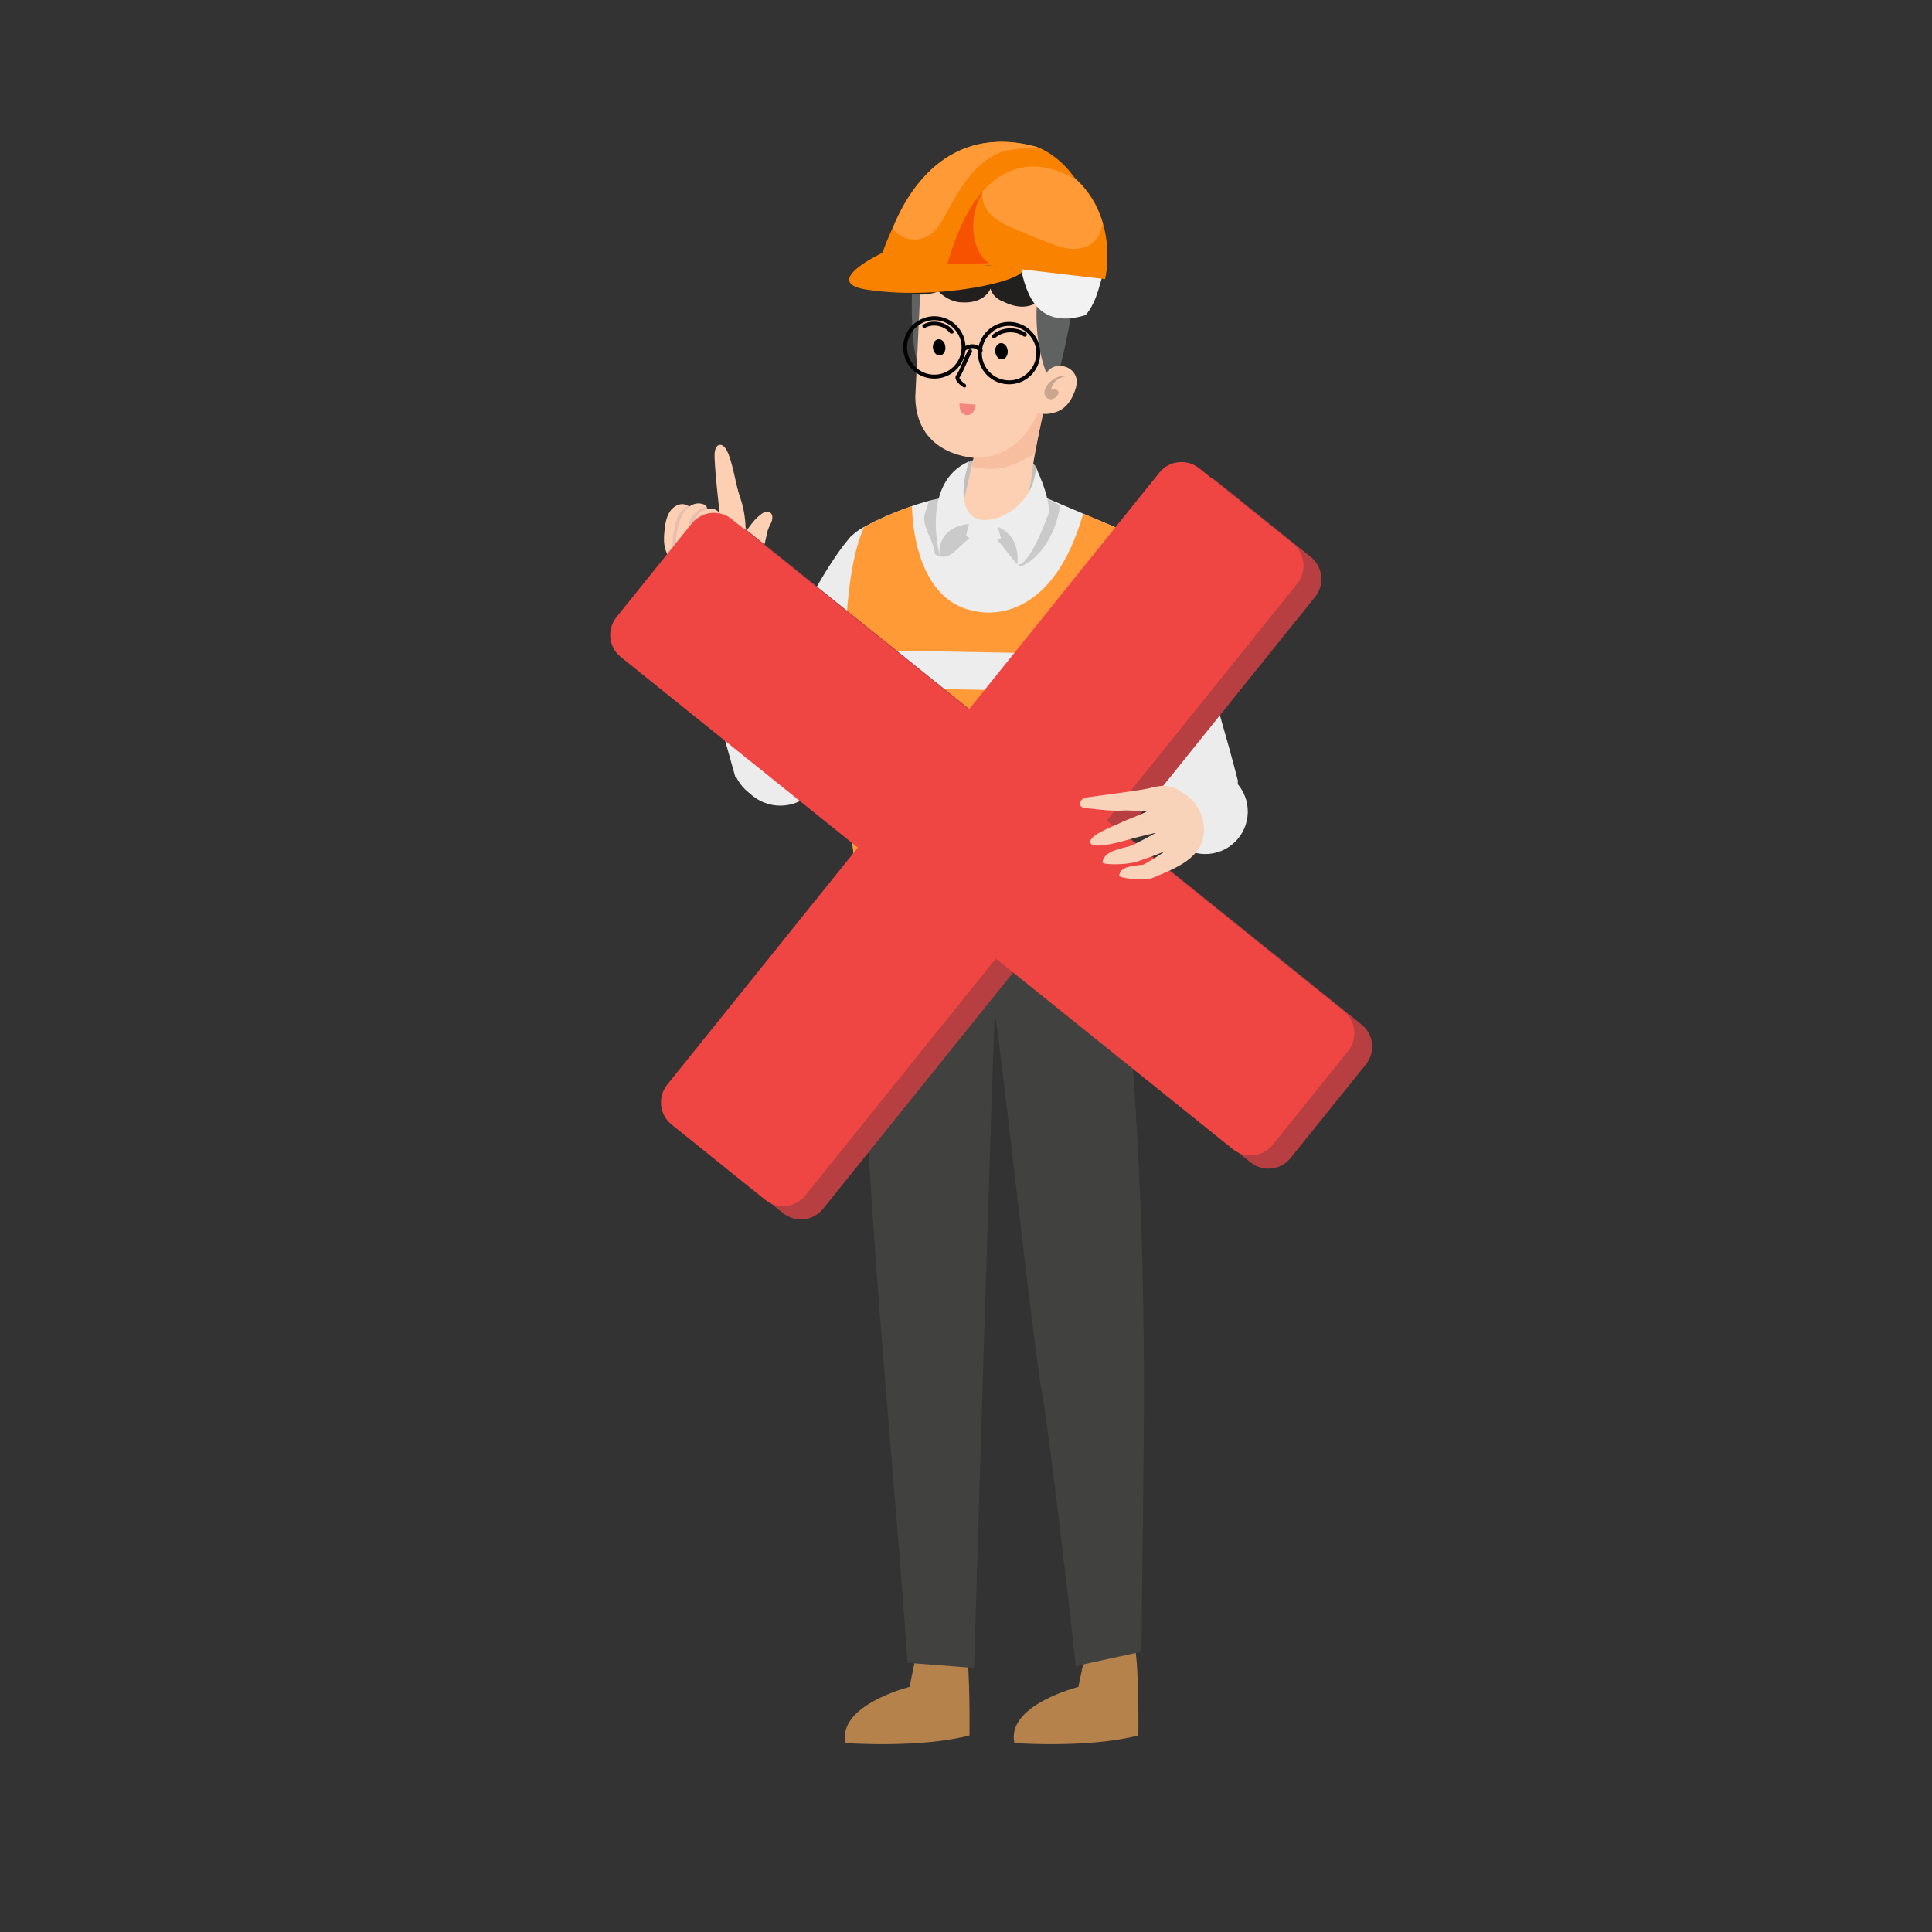 <svg xmlns="http://www.w3.org/2000/svg" xmlns:xlink="http://www.w3.org/1999/xlink" viewBox="0 0 1501 1501" width="1501" height="1501" preserveAspectRatio="xMidYMid meet" style="width: 100%; height: 100%; transform: translate3d(0px, 0px, 0px); content-visibility: visible;"><rect x="0" y="0" width="1501" height="1501" fill="#333333" stroke="none"/><defs><clipPath id="__lottie_element_23776"><rect width="1501" height="1501" x="0" y="0"></rect></clipPath></defs><g clip-path="url(#__lottie_element_23776)"><g transform="matrix(0.99,-0.142,0.142,0.99,-49.105,101.692)" opacity="1" style="display: block;"><g opacity="1" transform="matrix(1,0,0,1,635.994,507.913)"><path fill="rgb(237,236,236)" fill-opacity="1" d=" M66.615,-97.487 C52.478,-106.036 35.077,-104.68 22.537,-95.431 C22.537,-95.431 22.402,-95.572 22.402,-95.572 C22.402,-95.572 19.965,-93.364 19.965,-93.364 C19.772,-93.195 19.584,-93.021 19.395,-92.848 C19.395,-92.848 19.168,-92.642 19.168,-92.642 C-18.639,-58.386 -82.311,45.824 -86.139,52.111 C-86.181,52.179 -86.222,52.247 -86.263,52.316 C-86.263,52.316 -88.292,55.655 -88.292,55.655 C-88.292,55.655 -88.098,55.809 -88.098,55.809 C-88.188,56.005 -88.274,56.203 -88.36,56.4 C-88.409,56.514 -88.463,56.627 -88.511,56.741 C-90.478,61.412 -91.329,66.346 -91.155,71.206 C-91.155,71.214 -91.154,71.222 -91.154,71.231 C-91.137,71.702 -91.108,72.173 -91.072,72.642 C-91.063,72.756 -91.056,72.869 -91.046,72.982 C-91.015,73.345 -90.974,73.706 -90.931,74.067 C-90.905,74.289 -90.88,74.511 -90.849,74.733 C-90.814,74.985 -90.773,75.237 -90.732,75.488 C-90.68,75.814 -90.626,76.14 -90.565,76.465 C-90.536,76.613 -90.504,76.761 -90.474,76.909 C-90.388,77.33 -90.297,77.751 -90.195,78.169 C-90.182,78.223 -90.168,78.276 -90.154,78.33 C-89.251,81.972 -87.748,85.494 -85.635,88.737 C-85.567,88.841 -85.495,88.941 -85.427,89.044 C-85.198,89.388 -84.967,89.731 -84.724,90.068 C-84.534,90.332 -84.334,90.59 -84.136,90.849 C-84.004,91.022 -83.877,91.198 -83.741,91.369 C-82.6,92.805 -81.333,94.158 -79.947,95.414 C-79.876,95.479 -79.802,95.541 -79.73,95.606 C-79.311,95.979 -78.882,96.343 -78.442,96.698 C-78.287,96.823 -78.131,96.946 -77.975,97.068 C-77.613,97.35 -77.243,97.623 -76.867,97.892 C-76.673,98.032 -76.48,98.174 -76.283,98.309 C-75.911,98.563 -75.528,98.807 -75.144,99.049 C-74.974,99.156 -74.81,99.273 -74.638,99.377 C-73.651,99.974 -72.642,100.509 -71.617,100.996 C-71.578,101.015 -71.538,101.033 -71.499,101.052 C-71.017,101.279 -70.532,101.494 -70.043,101.697 C-70.012,101.71 -69.981,101.723 -69.95,101.736 C-59.513,106.035 -47.61,104.885 -38.196,98.744 C-38.163,98.723 -38.131,98.701 -38.098,98.679 C-37.714,98.427 -37.334,98.166 -36.959,97.897 C-36.848,97.818 -36.739,97.739 -36.629,97.659 C-36.419,97.504 -36.209,97.348 -36.001,97.187 C-36.001,97.187 -35.892,97.275 -35.892,97.275 C-35.892,97.275 -34.252,95.752 -34.252,95.752 C-34.189,95.697 -34.126,95.641 -34.063,95.585 C-34.024,95.55 -33.986,95.513 -33.947,95.478 C-33.58,95.146 -33.217,94.808 -32.862,94.46 C-22.164,84.466 -6.566,64.206 11.475,40.765 C30.909,15.511 52.919,-13.086 73.631,-35.051 C74.498,-35.888 75.328,-36.772 76.125,-37.698 C76.125,-37.698 76.836,-38.452 76.836,-38.452 C76.836,-38.452 76.795,-38.495 76.795,-38.495 C77.957,-39.92 79.04,-41.437 80.018,-43.055 C91.33,-61.759 85.315,-86.178 66.615,-97.487z"></path></g></g><g transform="matrix(0.997,0.072,-0.072,0.997,33.733,-56.515)" opacity="1" style="display: block;"><g opacity="1" transform="matrix(1,0,0,1,900.715,523.001)"><path fill="rgb(237,236,236)" fill-opacity="1" d=" M73.239,72.369 C73.239,72.369 71.816,68.122 71.816,68.122 C71.816,68.122 71.815,68.115 71.815,68.115 C70.145,63.135 30.624,-54.368 1.052,-96.524 C1.052,-96.524 0.899,-96.742 0.899,-96.742 C0.742,-96.969 0.586,-97.196 0.424,-97.419 C0.424,-97.419 -1.455,-100.097 -1.455,-100.097 C-1.455,-100.097 -1.617,-99.989 -1.617,-99.989 C-11.801,-111.78 -28.473,-116.951 -44.151,-111.738 C-64.889,-104.843 -76.152,-82.359 -69.256,-61.621 C-68.659,-59.825 -67.938,-58.105 -67.118,-56.457 C-67.118,-56.457 -67.169,-56.424 -67.169,-56.424 C-67.169,-56.424 -66.633,-55.518 -66.633,-55.518 C-66.061,-54.44 -65.447,-53.394 -64.786,-52.387 C-34.956,-1.87 2.238,78.583 6.833,89.969 C7.237,91.159 7.705,92.311 8.224,93.426 C8.224,93.426 8.423,93.92 8.423,93.92 C8.423,93.92 8.456,93.909 8.456,93.909 C15.844,109.149 33.608,116.951 50.104,111.466 C66.599,105.981 76.152,89.096 72.943,72.467 C72.943,72.467 73.239,72.369 73.239,72.369z"></path></g></g><g transform="matrix(1,0,0,1,-1.5,4.5)" opacity="1" style="display: block;"><g opacity="1" transform="matrix(1,0,0,1,834.85,1314.85)"><path fill="rgb(181,130,75)" fill-opacity="1" d=" M8.85,-29.85 C8.85,-29.85 4.45,-8.75 4.45,-8.75 C4.45,-8.75 -51.75,5.25 -45.25,34.85 C-45.25,34.85 12.15,39.05 51.05,28.95 C51.05,28.95 51.75,-21.25 48.45,-39.05 C48.45,-39.05 8.85,-29.85 8.85,-29.85z"></path></g><g opacity="1" transform="matrix(1,0,0,1,703.65,1314.85)"><path fill="rgb(181,130,75)" fill-opacity="1" d=" M8.85,-29.85 C8.85,-29.85 4.45,-8.75 4.45,-8.75 C4.45,-8.75 -51.75,5.25 -45.25,34.85 C-45.25,34.85 12.15,39.05 51.05,28.95 C51.05,28.95 51.75,-21.25 48.45,-39.05 C48.45,-39.05 8.85,-29.85 8.85,-29.85z"></path></g><g opacity="1" transform="matrix(1,0,0,1,778.05,971.55)"><path fill="rgb(65,65,64)" fill-opacity="1" d=" M33.85,110.65 C38.75,138.35 59.65,318.25 59.15,318.45 C76.25,314.45 93.15,310.95 110.25,307.25 C111.45,160.05 115.45,54.45 106.55,-100.55 C102.15,-179.75 95.05,-254.75 79.35,-319.65 C79.15,-319.85 -26.15,-304.85 -104.65,-314.45 C-115.45,-143.65 -83.35,135.25 -71.55,315.85 C-54.25,317.05 -37.15,318.45 -19.75,319.85 C-16.95,220.05 -7.35,-90.75 -3.75,-189.35 C2.15,-156.15 26.35,74.35 33.85,110.65z"></path></g></g><g transform="matrix(1,0.019,-0.019,1,12.67,-9.408)" opacity="1" style="display: block;"><g opacity="1" transform="matrix(1,0,0,1,761.15,368.25)"><path fill="rgb(194,190,190)" fill-opacity="1" d=" M-35.35,16.65 C-35.35,16.65 -33.45,-5.65 -13.85,-14.45 C7.45,-24.25 39.75,-21.95 39.55,-4.85 C39.55,-4.85 39.35,19.05 39.35,19.05 C39.35,19.05 -30.75,24.25 -35.15,22.35 C-39.75,20.55 -35.35,16.65 -35.35,16.65z"></path></g><g opacity="1" transform="matrix(1,0,0,1,770.333,355.324)"><path fill="rgb(253,208,180)" fill-opacity="1" d=" M-29.862,30.968 C-27.918,29.566 -26.733,28.576 -26.733,28.576 C-26.733,28.576 -21.333,2.076 -21.333,2.076 C-21.333,2.076 -14.833,-29.123 -14.833,-29.123 C-14.833,-29.123 33.867,-45.223 33.867,-45.223 C33.867,-45.223 27.068,-4.924 27.068,-4.924 C24.887,7.904 26.082,31.31 11.094,35.93 C10.459,37.997 15.097,36.648 13.355,37.93 C7.738,42.064 0.644,43.617 -6.285,44.412 C-11.484,45.007 -16.83,45.224 -21.875,43.831 C-26.92,42.438 -31.669,39.225 -33.867,34.476 C-33.217,33.519 -30.801,31.645 -29.862,30.968z"></path></g><g opacity="1" transform="matrix(1,0,0,1,777.05,334.8)"><path fill="rgb(247,190,159)" fill-opacity="1" d=" M27.75,-24.4 C27.75,-24.4 20.395,12.293 20.395,12.293 C10.795,17.693 -0.15,24.4 -12.55,24.4 C-17.75,24.4 -22.85,23.9 -27.75,22.8 C-27.75,22.8 -21.25,-8.4 -21.25,-8.4 C-21.25,-8.4 27.75,-24.4 27.75,-24.4z"></path></g><g opacity="1" transform="matrix(1,0,0,1,766.73,541.83)"><path fill="rgb(238,237,237)" fill-opacity="1" d=" M113.47,-131.63 C113.47,-131.63 109.27,-124.63 106.17,-85.03 C105.59,-73.21 104.91,-58.42 104.43,-40.12 C104.24,-33.03 104.08,-25.41 103.97,-17.23 C103.94,-15.12 103.91,-13.01 103.88,-10.92 C103.76,-1.86 103.68,7 103.62,15.62 C103.55,25.69 103.51,35.44 103.49,44.82 C103.47,55.42 103.47,65.52 103.47,75.07 C103.47,127.07 104.17,161.27 104.17,161.27 C104.17,161.27 40.87,162.67 40.87,162.67 C19.74,164.23 6.09,164.04 -7.62,163.02 C-21.11,162.02 -34.66,160.21 -55.43,158.47 C-55.43,158.47 -99.43,154.27 -99.43,154.27 C-99.43,154.27 -106.34,104.46 -110.44,44.82 C-111.1,35.28 -111.68,25.5 -112.16,15.62 C-112.58,6.81 -112.91,-2.08 -113.13,-10.92 C-113.37,-20.76 -113.47,-30.55 -113.38,-40.12 C-113.02,-78.56 -109.68,-113.48 -100.83,-134.43 C-102.71,-135.16 -83.68,-145.2 -63.49,-152.61 C-50.4,-157.41 -36.82,-161.1 -28.13,-160.43 C-28.13,-160.43 -26.32,-157.78 -27.02,-150.28 C-27.69,-139.08 -15.8,-142.6 -6.45,-141.65 C0.83,-140.91 6.16,-142.31 19.67,-149.43 C23.37,-153.63 27.87,-158.53 32.37,-164.23 C32.37,-164.23 69.59,-149.27 69.59,-149.27 C69.59,-149.27 113.47,-131.63 113.47,-131.63z"></path></g><g opacity="1" transform="matrix(1,0,0,1,766.73,547.64)"><path fill="rgb(255,154,54)" fill-opacity="1" d=" M113.47,-137.44 C113.47,-137.44 109.27,-130.44 106.17,-90.84 C105.59,-79.02 104.91,-64.23 104.43,-45.93 C104.24,-38.84 104.08,-31.22 103.97,-23.04 C103.94,-20.93 103.91,-18.82 103.88,-16.73 C103.76,-7.67 103.68,1.19 103.62,9.81 C103.55,19.88 103.51,29.63 103.49,39.01 C103.47,49.61 103.47,59.71 103.47,69.26 C103.47,121.26 104.17,155.46 104.17,155.46 C104.17,155.46 40.87,156.86 40.87,156.86 C19.74,158.42 6.09,158.23 -7.62,157.21 C-21.11,156.21 -34.66,154.4 -55.43,152.66 C-55.43,152.66 -99.43,148.46 -99.43,148.46 C-99.43,148.46 -106.34,98.65 -110.44,39.01 C-111.1,29.47 -111.68,19.69 -112.16,9.81 C-112.58,1 -112.91,-7.89 -113.13,-16.73 C-113.37,-26.57 -113.47,-36.36 -113.38,-45.93 C-113.02,-84.37 -109.68,-119.29 -100.83,-140.24 C-102.71,-140.97 -83.68,-151.01 -63.49,-158.42 C-63.13,-147.44 -59.06,-85.05 -13.08,-77.78 C-13.08,-77.78 -12.24,-77.56 -10.71,-77.33 C0.44,-75.61 48.07,-73.43 69.59,-155.08 C69.59,-155.08 113.47,-137.44 113.47,-137.44z"></path></g><g opacity="1" transform="matrix(1,0,0,1,765.557,406.995)"><path fill="rgb(3,3,3)" fill-opacity="0.15" d=" M52.643,-20.495 C51.043,-3.395 40.515,20.392 22.598,27.692 C14.398,21.792 3.2,0.412 -6.6,1.812 C-23.5,3.912 -29.261,28.165 -43.761,19.065 C-44.461,8.965 -55.457,-3.095 -51.957,-12.695 C-50.557,-16.695 -50.557,-18.795 -48.857,-21.795 C-41.157,-24.895 -34.857,-27.395 -34.357,-27.695 C-34.357,-27.695 -28.9,-11.388 -6.6,-5.488 C6.8,-1.988 17.943,-9.095 38.343,-27.395 C38.343,-27.395 52.643,-20.495 52.643,-20.495z"></path></g><g opacity="1" transform="matrix(1,0,0,1,759.6,393.9)"><path fill="rgb(238,237,237)" fill-opacity="1" d=" M-12.7,-40.2 C-12.7,-40.2 -22.5,-11.4 -10.8,1 C0.9,13.4 37.9,-3.2 39.4,-36 C39.4,-36 48.8,-19.1 50.4,-2.5 C50.4,-2.5 36.6,40.2 26.3,39.4 C26.3,39.4 31.2,7.8 -3.9,7.8 C-39,7.8 -34.1,33.4 -34.1,33.4 C-34.1,33.4 -50.4,-23.1 -12.7,-40.2z"></path></g><g opacity="1" transform="matrix(1,0,0,1,396.605,254.05)"><path fill="rgb(1,1,1)" fill-opacity="1" d=" M396.605,254.05 C396.605,254.05 396.694,254.05 396.694,254.05 C396.694,254.05 396.605,254.05 396.605,254.05z M-396.605,-254.05 C-396.605,-254.05 1104.395,-254.05 1104.395,-254.05 C1104.395,-254.05 1104.395,1246.95 1104.395,1246.95 C1104.395,1246.95 -396.605,1246.95 -396.605,1246.95 C-396.605,1246.95 -396.605,-254.05 -396.605,-254.05z M-396.605,1246.95 C-396.605,1246.95 1104.395,1246.95 1104.395,1246.95 C1104.395,1246.95 1104.395,-254.05 1104.395,-254.05 C1104.395,-254.05 -396.605,-254.05 -396.605,-254.05 C-396.605,-254.05 -396.605,1246.95 -396.605,1246.95z M396.694,254.05 C396.694,254.05 396.694,254.05 396.694,254.05 C396.494,254.05 396.694,254.05 396.694,254.05z"></path><g opacity="1" transform="matrix(1,0,0,1,0,0)"></g></g><g opacity="1" transform="matrix(1,0,0,1,759.289,409.953)"><path fill="rgb(238,237,237)" fill-opacity="1" d=" M-10.831,-10.799 C-10.831,-10.799 -13.604,1.508 -13.604,1.508 C-13.604,1.508 -0.995,10.799 -0.995,10.799 C-0.995,10.799 13.604,2.836 13.604,2.836 C13.604,2.836 9.621,-9.773 9.621,-9.773 C9.621,-9.773 -10.831,-10.799 -10.831,-10.799z"></path></g><g opacity="1" transform="matrix(1,0,0,1,762.21,516.31)"><path fill="rgb(238,237,237)" fill-opacity="1" d=" M108.95,-14.6 C108.76,-7.51 108.6,0.11 108.49,8.29 C108.46,10.4 108.43,12.51 108.4,14.6 C108.4,14.6 -108.61,14.6 -108.61,14.6 C-108.85,4.76 -108.95,-5.03 -108.86,-14.6 C-108.86,-14.6 108.95,-14.6 108.95,-14.6z"></path></g><g opacity="1" transform="matrix(1,0,0,1,762.46,572.05)"><path fill="rgb(238,237,237)" fill-opacity="1" d=" M107.89,-14.6 C107.82,-4.53 107.78,5.22 107.76,14.6 C107.76,14.6 -106.17,14.6 -106.17,14.6 C-106.83,5.06 -107.41,-4.72 -107.89,-14.6 C-107.89,-14.6 107.89,-14.6 107.89,-14.6z"></path></g></g><g transform="matrix(0.95,0.018,-0.018,0.95,51.766,7.226)" opacity="1" style="display: block;"><g opacity="1" transform="matrix(1,0,0,1,762.344,238.786)"><path fill="rgb(96,97,97)" fill-opacity="1" d=" M15.75,-69.1 C-4.85,-68.2 -26.45,-71.7 -45.85,-64.2 C-50.05,-62.6 -54.25,-60.5 -57.05,-57.2 C-61.75,-52.3 -63.65,-45.7 -64.75,-39.4 C-67.75,-23.2 -67.05,-6.6 -65.95,9.8 C-64.55,25.5 -62.25,52 -43.95,57.8 C-24.45,63.7 -4.85,69.8 15.35,71.2 C21.45,71.7 27.75,71.7 33.35,69.6 C40.85,67 46.45,60.9 49.95,54.1 C53.45,47.3 55.15,39.8 56.75,32.3 C60.05,17.5 62.65,2.5 64.95,-12.5 C67.25,-27.5 67.75,-43.4 62.35,-57.7 C61.65,-59.6 60.75,-61.7 59.05,-62.9 C57.65,-64.3 55.55,-64.8 53.45,-65.2 C42.25,-68.2 27.75,-69.6 15.75,-69.1z"></path></g><g opacity="1" transform="matrix(1,0,0,1,753.594,278.186)"><path fill="rgb(252,207,179)" fill-opacity="1" d=" M46.1,-70.8 C46.1,-70.8 37.9,-32.1 53.8,6.1 C53.8,6.1 50.8,71.3 -2.7,74.5 C-2.7,74.5 -51.9,75 -53.8,26 C-53.8,26 -51,-75 -51,-75 C-51,-75 46.1,-70.8 46.1,-70.8z"></path></g><g opacity="1" transform="matrix(1,0,0,1,717.244,245.636)"><path fill="rgb(3,3,3)" fill-opacity="1" d=" M10.95,5.85 C10.45,5.85 10.05,5.65 9.75,5.15 C5.25,-0.45 -4.05,-2.35 -10.45,1.45 C-11.15,1.95 -12.35,1.65 -12.55,0.75 C-13.05,0.05 -12.75,-1.15 -11.85,-1.35 C-4.15,-5.85 7.15,-3.65 12.55,3.35 C13.05,4.05 13.05,4.95 12.35,5.65 C11.65,5.55 11.25,5.85 10.95,5.85z"></path></g><g opacity="1" transform="matrix(1,0,0,1,775.694,249.436)"><path fill="rgb(3,3,3)" fill-opacity="1" d=" M-12.6,5.05 C-13.1,5.05 -13.5,4.85 -13.8,4.55 C-14.5,3.85 -14.3,2.95 -13.6,2.25 C-6.3,-4.35 5.6,-5.05 13.6,0.35 C14.3,0.85 14.5,1.75 14.1,2.65 C13.6,3.35 12.7,3.55 11.8,3.15 C5,-1.55 -5.1,-0.85 -11.2,4.55 C-11.9,4.85 -12.1,5.05 -12.6,5.05z"></path></g><g opacity="1" transform="matrix(1,0,0,1,738.929,279.633)"><path fill="rgb(3,3,3)" fill-opacity="1" d=" M0.965,15.653 C0.765,15.653 0.465,15.653 0.065,15.453 C-1.335,14.553 -8.135,10.253 -6.235,6.053 C-6.235,6.053 -6.235,5.853 -6.035,5.853 C-4.635,3.953 -2.735,-0.447 -1.135,-4.647 C0.465,-8.847 2.165,-12.847 3.565,-14.947 C4.065,-15.647 4.965,-15.847 5.865,-15.447 C6.565,-14.947 6.765,-14.047 6.365,-13.147 C5.165,-11.047 3.365,-7.047 1.865,-3.347 C-0.035,1.153 -1.835,5.553 -3.335,7.653 C-3.535,8.553 -1.235,11.153 1.565,12.853 C2.265,13.353 2.465,14.253 2.065,14.953 C2.165,15.353 1.465,15.653 0.965,15.653z"></path></g><g opacity="1" transform="matrix(1,0,0,1,813.544,296.136)"><path fill="rgb(252,207,179)" fill-opacity="1" d=" M-18.05,16.25 C-17.15,16.75 -16.45,17.45 -15.45,17.85 C-9.55,20.85 -1.35,19.45 4.25,16.65 C9.85,13.65 13.35,8.45 15.45,3.25 C17.05,-0.25 18.05,-4.05 18.05,-7.75 C17.85,-11.45 15.75,-15.45 11.95,-17.85 C8.15,-20.25 1.85,-20.85 -2.15,-18.55 C-4.75,-17.15 -6.35,-15.05 -7.75,-12.95 C-10.05,-9.95 -12.45,-6.15 -10.75,-2.65"></path></g><g opacity="1" transform="matrix(1,0,0,1,813.678,293.855)"><path fill="rgb(3,3,3)" fill-opacity="0.2" d=" M-8.385,3.731 C-8.885,8.631 -3.185,12.431 1.715,7.231 C2.915,5.831 3.815,3.931 2.415,2.531 C1.515,1.131 -1.785,0.931 -2.785,2.331 C-2.985,-2.869 1.915,-7.969 8.415,-9.169 C7.215,-10.069 5.415,-9.669 4.215,-9.369 C-2.285,-7.269 -7.685,-1.869 -8.385,3.731z"></path></g><g opacity="1" transform="matrix(1,0,0,1,760.244,185.875)"><path fill="rgb(34,31,31)" fill-opacity="1" d=" M-43.05,31.31 C-43.05,31.31 -70.75,42.511 -78.25,20.111 C-78.25,20.111 -78.949,7.921 -63.969,8.41 C-78.017,7.952 -78.777,-7.966 -72.641,-18.321 C-66.786,-28.2 -52.831,-29.032 -44.568,-21.972 C-41.196,-42.515 -18.853,-49.71 -0.55,-48.989 C-0.55,-48.989 18.65,-47.39 26.45,-35.19 C26.45,-35.19 49.149,-46.189 62.049,-26.989 C74.949,-7.789 58.549,-2.389 58.549,-2.389 C58.549,-2.389 78.949,-6.589 76.149,16.611 C73.349,39.811 42.649,33.511 42.649,33.511 C42.649,33.511 33.249,49.711 9.649,38.411 C9.649,38.411 1.649,36.111 -0.651,28.111 C-0.651,28.111 -4.85,41.21 -25.25,39.81 C-25.25,39.81 -34.35,39.81 -43.05,31.31z"></path></g><g opacity="1" transform="matrix(1,0,0,1,714.644,262.986)"><path fill="rgb(3,3,3)" fill-opacity="1" d=" M-0.05,25.5 C-14.15,25.5 -25.55,14 -25.55,0 C-25.55,-14 -14.05,-25.5 -0.05,-25.5 C13.95,-25.5 25.45,-14 25.45,0 C25.55,14 14.05,25.5 -0.05,25.5z M-0.05,-22.3 C-12.25,-22.3 -22.35,-12.2 -22.35,0 C-22.35,12.2 -12.25,22.3 -0.05,22.3 C12.15,22.3 22.25,12.2 22.25,0 C22.25,-12.2 12.15,-22.3 -0.05,-22.3z"></path></g><g opacity="1" transform="matrix(1,0,0,1,775.794,266.486)"><path fill="rgb(3,3,3)" fill-opacity="1" d=" M0,25.5 C-14.1,25.5 -25.5,14 -25.5,0 C-25.5,-14 -14,-25.5 0,-25.5 C14.1,-25.5 25.5,-14 25.5,0 C25.5,14 14.1,25.5 0,25.5z M0,-22.3 C-12.2,-22.3 -22.3,-12.2 -22.3,0 C-22.3,12.2 -12.2,22.3 0,22.3 C12.2,22.3 22.3,12.2 22.3,0 C22.3,-12.2 12.2,-22.3 0,-22.3z"></path></g><g opacity="1" transform="matrix(1,0,0,1,745.494,261.636)"><path fill="rgb(3,3,3)" fill-opacity="1" d=" M6.9,4.55 C6.4,4.55 6,4.35 5.7,4.05 C1,-1.85 -5.8,3.55 -6,3.85 C-6.7,4.35 -7.6,4.35 -8.3,3.65 C-8.8,2.95 -8.8,2.05 -8.1,1.35 C-4.8,-1.25 2.7,-4.55 8.3,2.05 C8.8,2.75 8.8,3.65 8.1,4.35 C7.6,4.35 7.3,4.55 6.9,4.55z"></path></g></g><g transform="matrix(0.945,-0.1,0.1,0.945,846.64,802.258)" opacity="1" style="display: block;"><g opacity="1" transform="matrix(1,0,0,1,-13.142,-561.596)"><path fill="rgb(0,0,0)" fill-opacity="1" d=" M0,-5.654 C2.267,-5.654 4.108,-3.12 4.108,0 C4.108,3.12 2.267,5.654 0,5.654 C-2.267,5.654 -4.108,3.12 -4.108,0 C-4.108,-3.12 -2.267,-5.654 0,-5.654z"></path><path stroke-linecap="butt" stroke-linejoin="miter" fill-opacity="0" stroke-miterlimit="4" stroke="rgb(0,0,0)" stroke-opacity="1" stroke-width="2" d=" M0,-5.654 C2.267,-5.654 4.108,-3.12 4.108,0 C4.108,3.12 2.267,5.654 0,5.654 C-2.267,5.654 -4.108,3.12 -4.108,0 C-4.108,-3.12 -2.267,-5.654 0,-5.654z"></path></g></g><g transform="matrix(0.945,-0.1,0.1,0.945,798.225,799.254)" opacity="1" style="display: block;"><g opacity="1" transform="matrix(1,0,0,1,-13.142,-561.596)"><path fill="rgb(0,0,0)" fill-opacity="1" d=" M0,-5.654 C2.267,-5.654 4.108,-3.12 4.108,0 C4.108,3.12 2.267,5.654 0,5.654 C-2.267,5.654 -4.108,3.12 -4.108,0 C-4.108,-3.12 -2.267,-5.654 0,-5.654z"></path><path stroke-linecap="butt" stroke-linejoin="miter" fill-opacity="0" stroke-miterlimit="4" stroke="rgb(0,0,0)" stroke-opacity="1" stroke-width="2" d=" M0,-5.654 C2.267,-5.654 4.108,-3.12 4.108,0 C4.108,3.12 2.267,5.654 0,5.654 C-2.267,5.654 -4.108,3.12 -4.108,0 C-4.108,-3.12 -2.267,-5.654 0,-5.654z"></path></g></g><g transform="matrix(0.663,-0.069,0.069,0.663,190.143,162.755)" opacity="1" style="display: block;"><g opacity="1" transform="matrix(1,0,0,1,813.75,318.85)"><path fill="rgb(244,134,125)" fill-opacity="1" d=" M10.05,-4.45 C10.05,-4.45 9.35,-0.45 7.25,2.55 C5.35,5.65 2.05,7.75 -2.85,6.35 C-4.95,5.35 -6.35,4.25 -7.25,2.55 C-10.05,-1.85 -8.45,-7.75 -8.45,-7.75 C1.55,-5.85 10.05,-4.45 10.05,-4.45z"></path></g></g><g transform="matrix(0.95,0.018,-0.018,0.95,51.766,7.226)" opacity="1" style="display: block;"><g opacity="1" transform="matrix(1,0,0,1,816.857,219.687)"><path fill="rgb(242,242,242)" fill-opacity="1" d=" M21.661,13.634 C27.706,5.763 30.313,-3.447 32.704,-12.714 C33.303,-14.776 33.864,-16.524 33.443,-18.581 C31.968,-28.283 -24.194,-26.897 -33.864,-27.266 C-29.29,-8.4 -22.499,28.283 20.45,14.698 C21.116,14.46 21.309,13.91 21.661,13.634z"></path></g><g opacity="1" transform="matrix(1,0,0,1,712.178,206.048)"><path fill="rgb(249,130,0)" fill-opacity="1" d=" M-41.098,-19.821 C-41.098,-19.821 -92.663,5.529 -53.73,10.731 C15.088,19.821 92.663,-4.624 68.751,-10.245 C68.653,-10.225 -15.055,-11.268 -41.098,-19.821z"></path></g><g opacity="1" transform="matrix(1,0,0,1,764.465,142.817)"><path fill="rgb(249,130,0)" fill-opacity="1" d=" M88.674,61.688 C88.674,61.688 -6.956,52.266 -6.956,52.266 C-6.956,52.266 -29.264,54.482 -52.55,52.917 C-67.852,51.965 -83.18,49.386 -93.543,43.137 C-93.543,43.137 -62.627,-61.689 17.651,-42.49 C19.359,-42.125 21.009,-41.543 22.716,-41.178 C62.658,-29.548 79.729,-5.481 86.14,16.377 C93.543,40.585 88.674,61.688 88.674,61.688z"></path></g><g opacity="1" transform="matrix(1,0,0,1,748.841,151.502)"><path fill="rgb(247,82,0)" fill-opacity="1" d=" M36.7,-43.914 C23.572,-41.228 9.457,-26.397 2.622,-15.404 C-5.81,-1.736 -6.756,19.076 1.091,32.985 C3.008,36.37 5.591,39.516 8.896,41.698 C8.896,41.698 -13.414,43.914 -36.7,42.35 C-19.159,26.309 -15.483,1.366 -1.367,-17.445 C7.93,-30.371 21.259,-41.061 36.7,-43.914z"></path></g><g opacity="1" transform="matrix(1,0,0,1,800.221,140.432)"><path fill="rgb(255,154,54)" fill-opacity="1" d=" M50.208,18.9 C49.133,24.122 47.331,29.287 43.583,33.422 C38.409,38.564 30.905,40.303 23.863,39.805 C16.584,39.151 9.846,36.65 3.324,34.208 C-3.846,31.592 -11.153,28.8 -18.521,25.715 C-30.465,21.217 -43.807,15.373 -47.724,3.212 C-50.207,-3.936 -48.634,-11.709 -44.956,-18.178 C-41.278,-24.646 -35.614,-29.888 -29.573,-34.288 C-25.839,-36.991 -21.807,-38.735 -17.637,-40.303 C-15.929,-39.938 -14.278,-39.356 -12.57,-38.991 C26.688,-26.711 43.641,-2.722 50.208,18.9z"></path></g><g opacity="1" transform="matrix(1,0,0,1,749.606,136.035)"><path fill="rgb(249,130,0)" fill-opacity="1" d=" M78.526,-11.848 C75.948,-13.974 4.609,-60.825 -26.233,60.826 C-26.233,60.826 -78.526,50.191 -78.526,50.191 C-78.526,50.191 -73.929,38.738 -71.121,30.508 C-60.771,2.771 -29.109,-57.499 45.401,-38.549 C45.401,-38.549 46.127,-38.495 47.463,-37.951 C52.041,-36.03 65.954,-29.894 78.526,-11.848z"></path></g><g opacity="1" transform="matrix(1,0,0,1,737.846,127.58)"><path fill="rgb(255,154,54)" fill-opacity="1" d=" M59.166,-29.28 C49.97,-28.827 40.419,-28.609 31.31,-26.235 C7.866,-19.091 -5.008,5.285 -16.365,27.104 C-19.553,33.472 -23.466,40.295 -29.627,44.107 C-37.489,49.084 -48.827,48.546 -55.817,42.32 C-57.077,41.149 -58.199,40.154 -59.166,38.923 C-48.815,11.185 -17.154,-49.084 57.357,-30.135 C57.201,-29.899 57.85,-29.725 59.166,-29.28z"></path></g></g><g transform="matrix(1,0.019,-0.019,1,739.699,744.324)" opacity="1" style="display: block;"><g opacity="1" transform="matrix(1,0,0,1,194.5,-117.5)"><path fill="rgb(237,236,236)" fill-opacity="1" d=" M0,-33 C18.213,-33 33,-18.213 33,0 C33,18.213 18.213,33 0,33 C-18.213,33 -33,18.213 -33,0 C-33,-18.213 -18.213,-33 0,-33z"></path><path stroke-linecap="butt" stroke-linejoin="miter" fill-opacity="0" stroke-miterlimit="4" stroke="rgb(70,65,148)" stroke-opacity="1" stroke-width="0" d=" M0,-33 C18.213,-33 33,-18.213 33,0 C33,18.213 18.213,33 0,33 C-18.213,33 -33,18.213 -33,0 C-33,-18.213 -18.213,-33 0,-33z"></path></g></g><g transform="matrix(-1,0.01,0.01,1,1538.958,-22.097)" opacity="1" style="display: block;"><g opacity="1" transform="matrix(1,0,0,1,962.263,543.429)"><path fill="rgb(237,236,236)" fill-opacity="1" d=" M-53.838,52.094 C-53.838,52.094 -54.172,51.99 -54.172,51.99 C-54.172,51.99 -52.775,47.684 -52.775,47.684 C-52.513,46.877 -46.425,27.409 -30.638,-4.198 C-11.149,-43.217 12.601,-93.275 12.601,-93.275 C12.601,-93.275 50.76,-84.222 50.76,-84.222 C50.76,-84.222 44.468,-59.764 44.468,-59.764 C42.451,-40.31 11.559,72.557 11.559,72.557 C11.559,72.557 11.02,72.388 11.02,72.388 C3.904,87.757 -13.717,95.878 -30.307,90.687 C-46.898,85.496 -56.751,68.778 -53.838,52.094z"></path></g></g><g transform="matrix(0.98,-0.197,0.197,0.98,13.665,295.856)" opacity="1" style="display: block;"><g opacity="1" transform="matrix(1,0,0,1,496.9,267.15)"><path fill="rgb(253,208,180)" fill-opacity="1" d=" M18.9,8.45 C18.9,8.45 19.9,-8.15 19.9,-8.15 C19.9,-8.15 -19.9,-21.75 -19.9,-21.75 C-19.9,-21.75 -17.3,3.35 -18.5,8.45 C-19,8.45 -4.2,21.75 18.9,8.45z"></path></g><g opacity="1" transform="matrix(1,0,0,1,501.85,211.2)"><path fill="rgb(253,208,180)" fill-opacity="1" d=" M17.25,47.5 C13.05,51 7.65,52.7 2.45,53.6 C-1.55,54.3 -5.75,54.8 -9.75,53.8 C-13.75,52.8 -17.45,50.3 -19.85,46.3 C-20.35,45.3 -20.85,44 -21.45,43 C-21.95,42 -22.65,41.4 -23.35,40.7 C-24.55,39.5 -25.95,38.4 -26.85,37.2 C-29.45,34.4 -31.25,30.4 -31.75,26.4 C-31.95,24.3 -31.95,22 -31.75,20.1 C-31.25,17.3 -30.15,17 -29.15,14.9 C-25.15,5.5 -21.45,-3.8 -12.55,-8.6 C-9.95,-10 -7.35,-10.9 -4.55,-10.5 C1.75,-9.5 9.05,-5.3 12.55,0.5 C13.95,-15.2 15.15,-30.5 17.45,-45.9 C18.15,-49.9 19.55,-54.8 23.05,-54.8 C26.55,-54.8 27.95,-50.1 28.65,-46.3 C30.55,-34.6 29.35,-22.2 30.95,-10.7 C31.95,-3.4 31.65,4.3 30.45,11.8 C29.95,14.9 29.75,17.7 29.05,20.7 C28.85,22.1 28.55,23.3 28.35,24.4 C27.15,32.3 22.95,42.6 17.25,47.5z"></path></g><g opacity="1" transform="matrix(1,0,0,1,480.1,217.1)"><path fill="rgb(253,208,180)" fill-opacity="1" d=" M8.1,-21.2 C4.6,-22.2 0.6,-20.7 -2.2,-18.4 C-6.4,-14.7 -8.7,-8.8 -10.4,-2.9 C-11.8,1.5 -12.7,6 -12.3,10.5 C-12.1,14 -10.7,17.8 -8.6,20.3 C-7.9,20.8 -7.2,21.3 -6.5,21.7 C-6,21.9 -5.8,22.2 -5.3,22.2 C-4.8,22.2 -4.6,21.7 -4.1,21.5 C-1.5,18.4 -0.8,14 -0.1,10 C1.8,-0.1 5.1,-6.9 11.1,-14.1 C12.7,-16 12.7,-17.6 11.8,-18.8 C10.9,-20 9.7,-20.7 8.1,-21.2z"></path></g><g opacity="1" transform="matrix(1,0,0,1,483.2,217.05)"><path fill="rgb(233,190,174)" fill-opacity="1" d=" M8.5,-19.25 C5.2,-18.05 1.7,-15.75 1,-14.85 C-2.5,-10.85 -4.6,-5.75 -6.7,-0.55 C-8.6,4.15 -9.5,8.35 -9.3,13.45 C-9.1,15.55 -8.6,17.85 -7.2,19.05 C-7,19.25 -7,19.25 -6.7,19.25 C-4.8,19.25 -3.9,10.75 -3.6,9.45 C-1.7,-0.65 1.6,-7.45 7.6,-14.65 C9.5,-16.45 9.5,-18.05 8.5,-19.25z"></path></g><g opacity="1" transform="matrix(1,0,0,1,491.05,219.2)"><path fill="rgb(253,208,180)" fill-opacity="1" d=" M10.95,-20.9 C7.25,-22.5 2.95,-21.6 -0.25,-19.5 C-5.15,-16.4 -8.45,-10.4 -11.05,-4.7 C-12.95,-0.3 -14.55,4.2 -14.75,8.9 C-14.95,13.6 -13.55,19 -10.05,21.8 C-9.85,21.8 -9.85,22 -9.85,22 C-9.65,22.2 -9.15,22.5 -8.85,22.5 C-8.65,22.5 -8.35,22.3 -8.15,22.3 C-5.55,20.4 -4.15,17.6 -3.25,14.3 C0.45,1.2 4.75,-6.1 12.85,-13.4 C14.25,-14.8 14.95,-16 14.75,-17.1 C14.55,-18.8 13.05,-20.2 10.95,-20.9z"></path></g><g opacity="1" transform="matrix(1,0,0,1,494.65,219.4)"><path fill="rgb(233,190,174)" fill-opacity="1" d=" M11.05,-17.6 C7.55,-19 -0.15,-14.3 -1.35,-12.9 C-4.85,-8.9 -6.95,-3.8 -9.05,1.4 C-10.45,4.9 -11.35,8.7 -11.15,12.4 C-10.95,13.4 -10.95,17.3 -9.95,18 C-8.35,19 -7.35,15.2 -6.85,13.8 C-3.15,0.7 1.15,-6.6 9.25,-13.9 C10.95,-15.1 11.35,-16.4 11.05,-17.6z"></path></g><g opacity="1" transform="matrix(1,0,0,1,501.05,224.25)"><path fill="rgb(253,208,180)" fill-opacity="1" d=" M8.75,-20.35 C6.15,-21.35 2.85,-21.05 0.15,-19.85 C-5.75,-17.55 -9.95,-10.45 -12.55,-4.15 C-15.15,1.75 -15.15,6.45 -14.15,12.45 C-13.95,13.15 -13.95,13.85 -13.95,14.35 C-13.75,15.75 -13.45,17.15 -12.95,18.35 C-12.45,19.55 -11.55,20.65 -10.35,21.15 C-9.35,21.35 -8.45,21.35 -7.75,20.95 C-5.15,19.95 -2.85,17.85 -1.45,15.05 C-1.25,14.85 -1.25,14.55 -0.95,14.35 C1.85,8.45 0.65,-0.85 7.25,-2.95 C9.35,-3.65 10.95,-2.75 12.85,-4.85 C14.75,-6.95 15.15,-11.15 14.45,-13.95 C13.35,-17.35 11.25,-19.45 8.75,-20.35z"></path></g><g opacity="1" transform="matrix(1,0,0,1,501.25,240.2)"><path fill="rgb(233,190,174)" fill-opacity="1" d=" M29.85,-8.2 C29.35,-8 28.85,-8 28.25,-7.7 C21.25,-5.8 11.65,-3.7 5.75,1.4 C0.15,6.1 -1.05,16.6 -0.55,23.9 C-3.15,20.2 -6.45,17.1 -10.35,15.7 C-15.05,13.8 -18.95,14.1 -22.55,12 C-23.95,11.3 -25.15,10.1 -26.05,8.5 C-26.25,8 -26.75,7.5 -27.05,7.1 C-29.15,3.6 -30.35,-0.4 -31.25,-4.4 C-30.25,-3.7 -29.15,-2.8 -27.95,-2.8 C-26.75,-2.8 -25.35,-3.5 -25.15,-5.1 C-24.65,-3.5 -24.15,-2 -23.25,-0.7 C-22.25,0.7 -20.95,1.4 -19.55,1.2 C-17.25,0.7 -16.05,-2.5 -15.55,-5.3 C-14.55,-0.9 -9.45,4.5 -5.25,2.4 C-3.85,1.7 -2.95,0.1 -2.45,-1.3 C-1.95,-2.9 -1.75,-4.6 -1.45,-6.2 C-0.45,-10.4 1.15,-14.4 3.75,-17.4 C5.35,-19.3 8.45,-23.7 11.05,-23.9 C14.55,-23.9 11.75,-17.4 15.25,-14.8 C17.55,-13.2 20.15,-13.2 22.75,-13.6 C25.55,-14.1 28.65,-15 31.25,-16.7 C31.05,-14 30.25,-11.3 29.85,-8.2z"></path></g><g opacity="1" transform="matrix(1,0,0,1,523.7,241.5)"><path fill="rgb(253,208,180)" fill-opacity="1" d=" M-25.6,4.1 C-20.9,-3.2 -13.7,-8.1 -5.9,-9 C-3.1,-9.5 0,-9.2 2.6,-10.4 C4.7,-11.4 6.3,-13 8,-14.8 C12.7,-19.5 17.6,-23.9 23.2,-26.3 C25.5,-27.3 28.4,-27.7 30,-25.3 C31,-23.7 30.7,-21.6 29.8,-19.7 C29.1,-18.1 27.7,-16.6 26.7,-15.3 C23.2,-10.6 22,-4.1 18.5,0.4 C15.4,4.1 11.2,6 7.3,8.4 C1.4,12.4 -3.3,18 -9.3,21.8 C-13.7,24.6 -22.4,27.7 -26.9,23 C-31,17.9 -28.7,8.8 -25.6,4.1z"></path></g></g><g transform="matrix(0.994,-0.108,0.108,0.994,-65.339,8.618)" opacity="1" style="display: block;"><g opacity="1" transform="matrix(1,0,0,1,767.346,737.032)"><path fill="rgb(183,63,66)" fill-opacity="1" d=" M264.343,198.329 C264.343,198.329 198.292,264.37 198.292,264.37 C189.67,272.991 175.691,272.99 167.07,264.367 C167.07,264.367 -264.344,-167.106 -264.344,-167.106 C-272.966,-175.729 -272.965,-189.708 -264.342,-198.33 C-264.342,-198.33 -198.293,-264.37 -198.293,-264.37 C-189.67,-272.992 -175.691,-272.99 -167.069,-264.367 C-167.069,-264.367 264.344,167.105 264.344,167.105 C272.966,175.728 272.966,189.707 264.343,198.329z"></path></g><g opacity="1" transform="matrix(1,0,0,1,767.346,737.033)"><path fill="rgb(183,63,66)" fill-opacity="1" d=" M-198.329,264.342 C-198.329,264.342 -264.369,198.293 -264.369,198.293 C-272.991,189.671 -272.99,175.691 -264.367,167.07 C-264.367,167.07 167.106,-264.345 167.106,-264.345 C175.729,-272.967 189.708,-272.965 198.33,-264.342 C198.33,-264.342 264.369,-198.294 264.369,-198.294 C272.991,-189.671 272.991,-175.691 264.368,-167.07 C264.368,-167.07 -167.105,264.344 -167.105,264.344 C-175.728,272.966 -189.707,272.965 -198.329,264.342z"></path></g><g opacity="1" transform="matrix(1,0,0,1,754.677,725.266)"><path fill="rgb(239,70,68)" fill-opacity="1" d=" M264.343,198.329 C264.343,198.329 198.293,264.369 198.293,264.369 C189.671,272.991 175.691,272.99 167.07,264.367 C167.07,264.367 -264.344,-167.106 -264.344,-167.106 C-272.966,-175.729 -272.965,-189.708 -264.342,-198.33 C-264.342,-198.33 -198.293,-264.369 -198.293,-264.369 C-189.67,-272.991 -175.69,-272.99 -167.069,-264.367 C-167.069,-264.367 264.344,167.105 264.344,167.105 C272.966,175.728 272.966,189.707 264.343,198.329z"></path></g><g opacity="1" transform="matrix(1,0,0,1,754.677,725.267)"><path fill="rgb(239,70,68)" fill-opacity="1" d=" M-198.329,264.342 C-198.329,264.342 -264.369,198.292 -264.369,198.292 C-272.991,189.67 -272.99,175.691 -264.367,167.07 C-264.367,167.07 167.106,-264.344 167.106,-264.344 C175.729,-272.966 189.708,-272.966 198.33,-264.343 C198.33,-264.343 264.369,-198.294 264.369,-198.294 C272.991,-189.671 272.991,-175.691 264.368,-167.07 C264.368,-167.07 -167.105,264.344 -167.105,264.344 C-175.728,272.966 -189.707,272.965 -198.329,264.342z"></path></g></g><g transform="matrix(-1.188,0.171,0.171,1.188,1343.894,-9.214)" opacity="1" style="display: block;"><g opacity="1" transform="matrix(1,0,0,1,452.691,488.442)"><path fill="rgb(249,210,186)" fill-opacity="1" d=" M-14.298,-29.78 C-10.815,-29.889 -7.17,-29.215 -2.408,-29.131 C9.14,-28.928 20.717,-29.205 32.266,-29.24 C33.85,-29.244 35.509,-29.228 36.905,-28.48 C38.306,-27.729 39.31,-25.981 38.681,-24.522 C38.089,-23.149 36.437,-22.645 34.982,-22.301 C27.238,-20.467 19.28,-17.966 11.449,-17.478 C8.538,-17.297 -3,-14.514 -4.708,-15.262 C0.233,-13.186 9.932,-11.395 13.351,-10.29 C19.982,-8.086 35.102,-5.157 35.798,-0.388 C36.317,3.344 26.211,3.627 14.091,1.997 C11.191,1.567 0.237,0.361 -6.913,-0.226 C-7.024,0.081 8.703,5.733 11.112,5.984 C18.112,6.794 27.711,6.951 29.84,13.7 C30.431,15.512 14.363,17.864 7.235,16.452 C4.073,15.788 -3.021,14.666 -11.304,12.418 C-6.848,14.872 1.836,18.309 3.654,19.04 C14.363,18.628 18.735,18.83 20.374,23.872 C20.764,25.473 4.64,29.888 -1.121,28.348 C-16.452,24.189 -35.306,20.65 -38.19,2.288 C-39.31,-4.846 -37.428,-12.402 -33.094,-18.178 C-30.962,-21.018 -28.29,-23.414 -25.456,-25.553 C-21.23,-28.744 -17.848,-29.669 -14.298,-29.78z"></path></g></g></g></svg>
